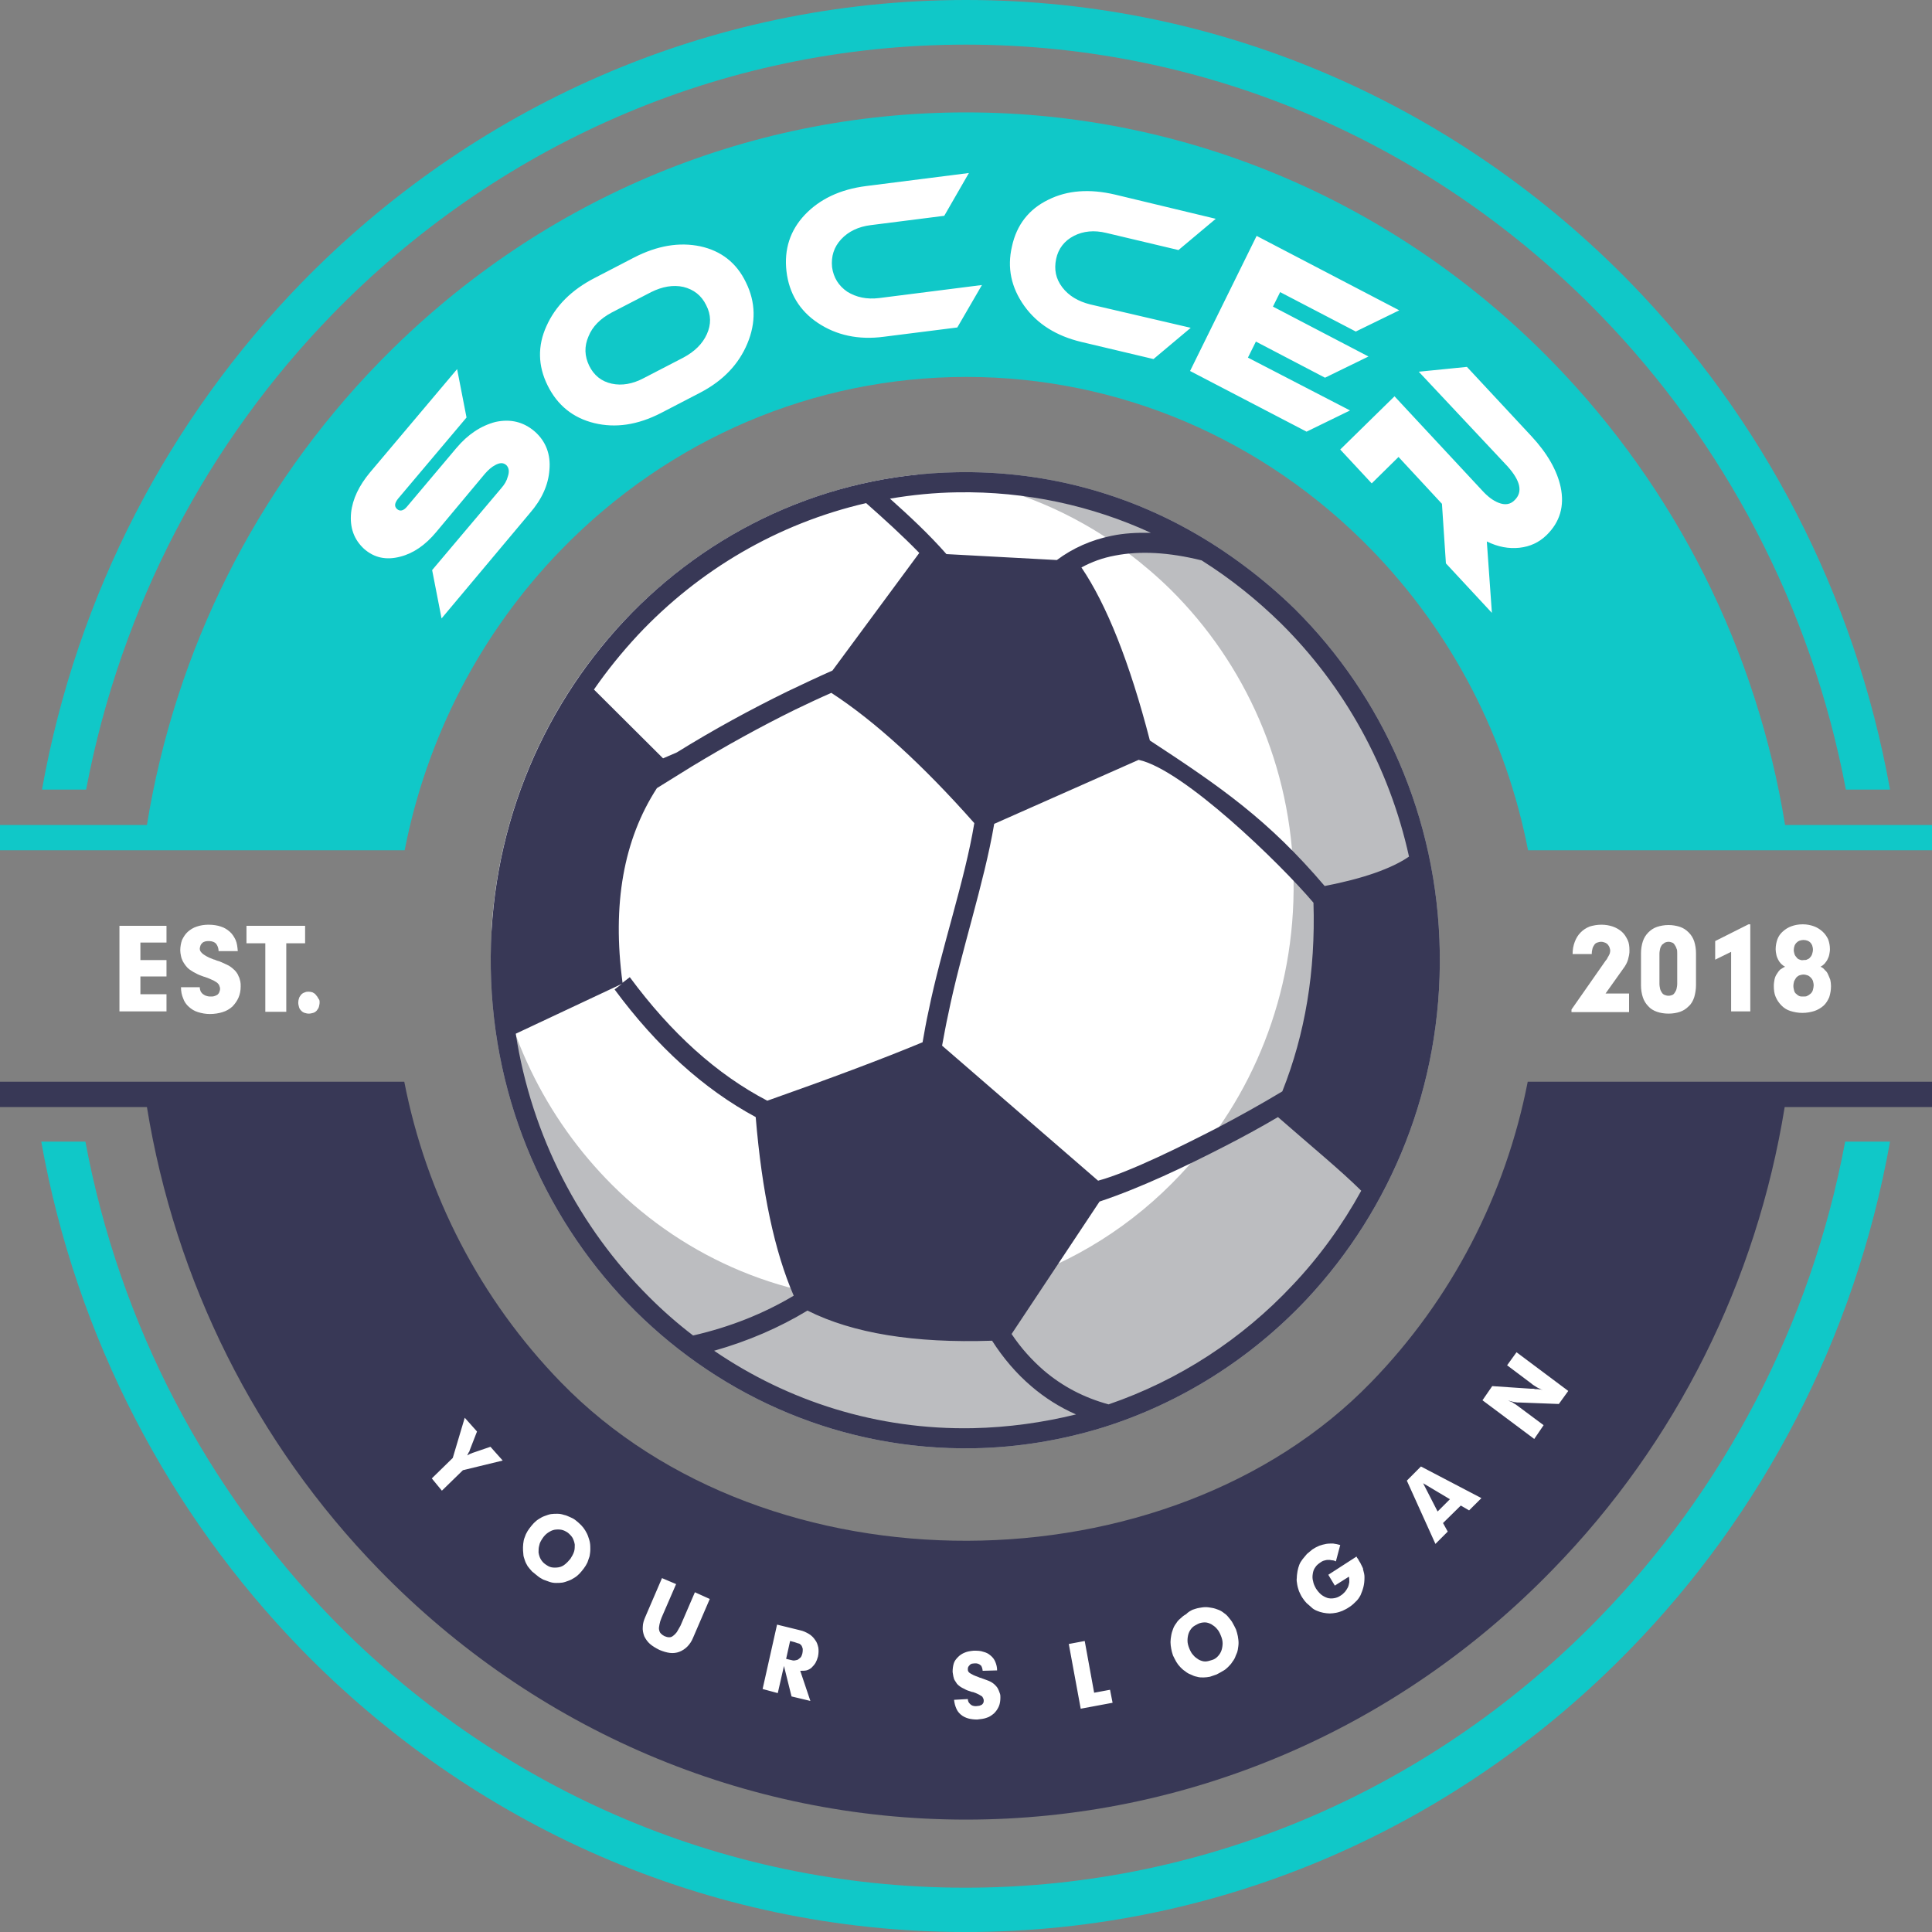 <svg width="40" height="40" viewBox="0 0 40 40" fill="none" xmlns="http://www.w3.org/2000/svg">
<rect x="0" y="0" width="40" height="40" fill="#808080" stroke="none"/>
<g clip-path="url(#clip0_274_193)">
<path fill-rule="evenodd" clip-rule="evenodd" d="M36.95 22.92C36.366 26.525 34.71 29.869 32.147 32.496C28.917 35.824 24.571 37.673 20 37.673C15.429 37.673 11.083 35.824 7.846 32.496C5.29 29.869 3.627 26.525 3.042 22.92H0V22.396H2.967H7.658H8.37C8.827 24.738 9.944 26.903 11.615 28.621C15.901 33.028 24.174 32.958 28.385 28.621C30.056 26.903 31.173 24.738 31.63 22.396H32.342H37.033H40V22.92H36.95Z" fill="#383856"/>
<path fill-rule="evenodd" clip-rule="evenodd" d="M7.846 7.504C11.083 4.176 15.421 2.327 20 2.327C24.571 2.327 28.917 4.176 32.154 7.504C34.71 10.131 36.373 13.475 36.958 17.08H40.008V17.604H37.04H32.349H31.637C31.18 15.262 30.064 13.097 28.393 11.379C26.16 9.083 23.162 7.804 20.008 7.804C16.853 7.804 13.855 9.083 11.622 11.379C9.951 13.097 8.835 15.262 8.378 17.604H7.666H2.967H0V17.08H3.042C3.627 13.475 5.29 10.131 7.846 7.504Z" fill="#10C8C8"/>
<path fill-rule="evenodd" clip-rule="evenodd" d="M36.958 20.015C36.928 20 36.898 19.977 36.875 19.954C36.853 19.931 36.83 19.9 36.815 19.869C36.8 19.838 36.785 19.807 36.778 19.769C36.77 19.73 36.763 19.692 36.763 19.653C36.763 19.576 36.778 19.507 36.8 19.445C36.823 19.384 36.86 19.33 36.913 19.284C36.965 19.237 37.025 19.199 37.093 19.176C37.16 19.152 37.235 19.137 37.325 19.137C37.407 19.137 37.482 19.152 37.55 19.176C37.617 19.199 37.677 19.237 37.73 19.284C37.782 19.33 37.819 19.384 37.849 19.445C37.872 19.507 37.887 19.576 37.887 19.653C37.887 19.692 37.879 19.73 37.872 19.769C37.864 19.807 37.849 19.838 37.834 19.869C37.819 19.9 37.797 19.923 37.774 19.954C37.752 19.977 37.722 20 37.692 20.015C37.73 20.031 37.76 20.054 37.782 20.085C37.812 20.108 37.834 20.139 37.849 20.177C37.864 20.208 37.879 20.247 37.894 20.285C37.902 20.323 37.909 20.37 37.909 20.416C37.909 20.501 37.894 20.578 37.872 20.647C37.842 20.716 37.804 20.778 37.752 20.824C37.7 20.87 37.632 20.909 37.565 20.932C37.49 20.955 37.407 20.971 37.317 20.971C37.227 20.971 37.145 20.955 37.07 20.932C36.995 20.909 36.935 20.87 36.883 20.817C36.83 20.763 36.793 20.709 36.763 20.639C36.733 20.57 36.725 20.493 36.725 20.408C36.725 20.362 36.733 20.316 36.74 20.277C36.748 20.239 36.763 20.2 36.785 20.169C36.808 20.131 36.83 20.1 36.853 20.077C36.89 20.054 36.92 20.031 36.958 20.015ZM37.34 20.632C37.37 20.632 37.4 20.632 37.422 20.616C37.445 20.609 37.467 20.585 37.49 20.57C37.512 20.547 37.527 20.524 37.535 20.493C37.542 20.462 37.55 20.431 37.55 20.401C37.55 20.37 37.542 20.339 37.535 20.308C37.527 20.285 37.512 20.262 37.49 20.239C37.467 20.216 37.445 20.2 37.422 20.193C37.4 20.185 37.37 20.177 37.34 20.177C37.31 20.177 37.28 20.185 37.257 20.193C37.235 20.2 37.212 20.216 37.19 20.239C37.175 20.262 37.16 20.285 37.145 20.316C37.138 20.347 37.13 20.378 37.13 20.416C37.13 20.447 37.138 20.478 37.145 20.508C37.153 20.539 37.167 20.562 37.19 20.578C37.212 20.601 37.235 20.616 37.257 20.624C37.28 20.632 37.302 20.632 37.34 20.632ZM37.34 19.877C37.37 19.877 37.4 19.877 37.422 19.861C37.445 19.854 37.467 19.838 37.482 19.815C37.497 19.8 37.512 19.776 37.52 19.746C37.527 19.723 37.535 19.692 37.535 19.661C37.535 19.63 37.527 19.599 37.52 19.576C37.512 19.553 37.497 19.53 37.482 19.515C37.467 19.499 37.445 19.484 37.422 19.476C37.4 19.468 37.37 19.461 37.34 19.461C37.31 19.461 37.28 19.468 37.257 19.476C37.235 19.484 37.212 19.499 37.19 19.522C37.175 19.538 37.16 19.561 37.153 19.584C37.145 19.607 37.138 19.638 37.138 19.669C37.138 19.7 37.145 19.723 37.153 19.753C37.16 19.776 37.175 19.8 37.197 19.823C37.212 19.846 37.235 19.861 37.265 19.869C37.28 19.877 37.31 19.884 37.34 19.877ZM35.841 20.948V19.707L35.511 19.869V19.484L36.201 19.137H36.238V20.94H35.841V20.948ZM35.114 20.393C35.114 20.485 35.099 20.57 35.077 20.647C35.054 20.716 35.017 20.786 34.964 20.832C34.912 20.886 34.852 20.924 34.785 20.948C34.717 20.971 34.635 20.986 34.545 20.986C34.455 20.986 34.372 20.971 34.305 20.948C34.237 20.924 34.17 20.886 34.125 20.832C34.073 20.778 34.035 20.716 34.013 20.647C33.99 20.578 33.975 20.493 33.975 20.401V19.738C33.975 19.646 33.99 19.561 34.013 19.491C34.035 19.422 34.073 19.36 34.125 19.307C34.178 19.253 34.237 19.214 34.305 19.191C34.372 19.168 34.455 19.152 34.545 19.152C34.635 19.152 34.717 19.168 34.785 19.191C34.852 19.214 34.912 19.253 34.964 19.307C35.017 19.36 35.054 19.422 35.077 19.491C35.099 19.561 35.114 19.646 35.114 19.738V20.393ZM34.357 19.746V20.37C34.357 20.408 34.365 20.447 34.372 20.478C34.38 20.508 34.395 20.532 34.41 20.555C34.425 20.578 34.447 20.593 34.47 20.601C34.492 20.609 34.515 20.616 34.545 20.616C34.575 20.616 34.597 20.609 34.62 20.601C34.642 20.593 34.657 20.578 34.672 20.555C34.687 20.532 34.702 20.508 34.71 20.478C34.717 20.447 34.725 20.408 34.725 20.37V19.738C34.725 19.7 34.725 19.661 34.71 19.638C34.702 19.607 34.687 19.584 34.672 19.561C34.657 19.538 34.642 19.522 34.62 19.515C34.597 19.507 34.575 19.499 34.545 19.499C34.515 19.499 34.492 19.507 34.47 19.515C34.447 19.53 34.432 19.545 34.41 19.561C34.395 19.584 34.38 19.607 34.372 19.638C34.365 19.676 34.357 19.707 34.357 19.746ZM32.536 20.948V20.901L33.241 19.892C33.263 19.869 33.278 19.846 33.286 19.823C33.301 19.8 33.308 19.784 33.316 19.769C33.323 19.753 33.331 19.738 33.331 19.73C33.331 19.715 33.338 19.7 33.338 19.692C33.338 19.661 33.331 19.638 33.323 19.615C33.316 19.592 33.301 19.576 33.286 19.553C33.271 19.538 33.248 19.522 33.226 19.515C33.203 19.507 33.181 19.499 33.151 19.499C33.121 19.499 33.091 19.507 33.069 19.515C33.046 19.522 33.024 19.538 33.009 19.561C32.994 19.584 32.979 19.607 32.971 19.638C32.964 19.669 32.956 19.7 32.956 19.738V19.753H32.559C32.559 19.661 32.574 19.576 32.604 19.499C32.634 19.422 32.671 19.36 32.724 19.307C32.776 19.253 32.836 19.214 32.911 19.183C32.986 19.16 33.069 19.145 33.158 19.145C33.241 19.145 33.323 19.16 33.391 19.183C33.458 19.206 33.526 19.245 33.578 19.291C33.631 19.337 33.668 19.399 33.698 19.461C33.728 19.522 33.736 19.599 33.736 19.676C33.736 19.707 33.736 19.738 33.728 19.776C33.721 19.807 33.713 19.838 33.706 19.869C33.698 19.9 33.683 19.931 33.668 19.961C33.653 19.992 33.631 20.023 33.608 20.054L33.241 20.57H33.728V20.955H32.536V20.948ZM6.617 20.755C6.617 20.786 6.609 20.817 6.602 20.847C6.594 20.878 6.572 20.901 6.557 20.924C6.534 20.948 6.512 20.963 6.482 20.971C6.452 20.978 6.429 20.986 6.392 20.986C6.362 20.986 6.332 20.978 6.309 20.971C6.28 20.963 6.257 20.948 6.235 20.924C6.212 20.901 6.197 20.878 6.19 20.847C6.182 20.817 6.175 20.794 6.175 20.755C6.175 20.724 6.182 20.693 6.19 20.67C6.197 20.639 6.22 20.616 6.235 20.593C6.257 20.57 6.28 20.555 6.309 20.547C6.339 20.532 6.362 20.532 6.392 20.532C6.422 20.532 6.452 20.539 6.474 20.547C6.504 20.562 6.527 20.578 6.542 20.601C6.564 20.624 6.579 20.647 6.594 20.678C6.617 20.701 6.617 20.724 6.617 20.755ZM5.493 20.948V19.53H5.103V19.168H6.317V19.53H5.927V20.948H5.493ZM4.136 20.439C4.136 20.47 4.144 20.501 4.151 20.516C4.159 20.539 4.174 20.555 4.196 20.578C4.219 20.593 4.241 20.609 4.264 20.616C4.286 20.624 4.316 20.632 4.354 20.632C4.384 20.632 4.414 20.632 4.436 20.624C4.459 20.616 4.481 20.609 4.504 20.593C4.519 20.578 4.534 20.562 4.541 20.539C4.549 20.516 4.556 20.501 4.556 20.47C4.556 20.447 4.549 20.431 4.541 20.408C4.534 20.385 4.519 20.37 4.504 20.354C4.489 20.339 4.459 20.323 4.421 20.3C4.384 20.285 4.339 20.262 4.279 20.239C4.271 20.239 4.264 20.239 4.256 20.231C4.249 20.231 4.241 20.223 4.226 20.223C4.159 20.2 4.099 20.177 4.046 20.146C3.994 20.123 3.957 20.092 3.919 20.069C3.889 20.046 3.867 20.023 3.844 19.992C3.822 19.961 3.799 19.931 3.784 19.9C3.769 19.869 3.754 19.831 3.747 19.792C3.739 19.753 3.732 19.715 3.732 19.676C3.732 19.599 3.747 19.522 3.769 19.461C3.799 19.399 3.837 19.337 3.889 19.291C3.942 19.245 4.002 19.206 4.076 19.183C4.144 19.16 4.226 19.145 4.316 19.145C4.414 19.145 4.504 19.16 4.571 19.183C4.646 19.206 4.706 19.245 4.758 19.291C4.811 19.337 4.848 19.399 4.878 19.461C4.908 19.53 4.916 19.607 4.923 19.692H4.526C4.526 19.661 4.519 19.63 4.511 19.607C4.504 19.584 4.489 19.561 4.474 19.538C4.459 19.522 4.436 19.507 4.414 19.499C4.391 19.491 4.361 19.484 4.331 19.484C4.301 19.484 4.279 19.484 4.249 19.491C4.226 19.499 4.204 19.507 4.189 19.522C4.174 19.538 4.159 19.553 4.151 19.576C4.144 19.599 4.136 19.622 4.136 19.646C4.136 19.684 4.159 19.715 4.204 19.753C4.249 19.784 4.309 19.823 4.399 19.854C4.414 19.861 4.429 19.869 4.444 19.869C4.459 19.877 4.466 19.877 4.481 19.884C4.489 19.884 4.489 19.892 4.504 19.892C4.511 19.892 4.519 19.9 4.534 19.9C4.608 19.931 4.676 19.961 4.736 19.992C4.788 20.023 4.833 20.062 4.863 20.092C4.886 20.116 4.901 20.139 4.916 20.162C4.931 20.185 4.938 20.216 4.953 20.239C4.961 20.262 4.968 20.293 4.976 20.323C4.983 20.354 4.983 20.385 4.983 20.424C4.983 20.508 4.968 20.585 4.938 20.655C4.908 20.724 4.863 20.786 4.811 20.84C4.751 20.894 4.683 20.932 4.608 20.955C4.534 20.978 4.444 20.994 4.346 20.994C4.256 20.994 4.174 20.978 4.099 20.955C4.024 20.932 3.964 20.894 3.912 20.847C3.859 20.801 3.814 20.739 3.792 20.67C3.762 20.601 3.747 20.524 3.747 20.439H4.136ZM2.473 20.948V19.168H3.447V19.515H2.907V19.877H3.447V20.216H2.907V20.585H3.447V20.94H2.473V20.948Z" fill="white"/>
<path fill-rule="evenodd" clip-rule="evenodd" d="M31.765 29.792L30.693 28.991L30.895 28.698L31.69 28.752C31.705 28.752 31.72 28.752 31.735 28.752C31.75 28.752 31.765 28.752 31.78 28.76C31.787 28.76 31.795 28.76 31.802 28.76C31.81 28.76 31.817 28.76 31.825 28.76C31.847 28.76 31.87 28.767 31.885 28.767C31.907 28.767 31.922 28.775 31.945 28.783C31.922 28.775 31.9 28.76 31.877 28.752C31.855 28.744 31.832 28.729 31.817 28.721C31.795 28.706 31.78 28.698 31.757 28.683C31.735 28.667 31.72 28.66 31.705 28.644L31.203 28.267L31.398 27.997L32.469 28.798L32.274 29.068L31.457 29.037C31.442 29.037 31.427 29.037 31.413 29.037C31.398 29.037 31.375 29.029 31.36 29.029C31.353 29.029 31.338 29.029 31.33 29.022C31.323 29.022 31.308 29.022 31.3 29.014C31.285 29.014 31.278 29.014 31.263 29.006C31.255 29.006 31.24 28.998 31.225 28.998C31.248 29.006 31.263 29.014 31.285 29.022C31.308 29.029 31.323 29.037 31.338 29.052C31.353 29.06 31.375 29.076 31.39 29.083C31.405 29.099 31.427 29.106 31.442 29.122L31.959 29.507L31.765 29.792ZM29.764 31.294L30.019 31.04L29.464 30.709L29.764 31.294ZM29.719 31.965L29.127 30.655L29.419 30.362L30.671 31.017L30.416 31.271L30.244 31.171L29.876 31.533L29.974 31.71L29.719 31.965ZM27.658 32.327C27.628 32.311 27.606 32.304 27.576 32.304C27.546 32.296 27.523 32.296 27.493 32.296C27.463 32.296 27.441 32.304 27.411 32.311C27.381 32.319 27.359 32.334 27.336 32.35C27.291 32.381 27.254 32.411 27.231 32.45C27.201 32.489 27.186 32.535 27.179 32.589C27.171 32.635 27.171 32.689 27.186 32.735C27.194 32.789 27.216 32.835 27.246 32.889C27.276 32.935 27.314 32.981 27.351 33.012C27.389 33.043 27.433 33.066 27.478 33.082C27.523 33.097 27.576 33.097 27.621 33.089C27.666 33.082 27.711 33.066 27.756 33.035C27.793 33.012 27.816 32.989 27.846 32.958C27.868 32.928 27.891 32.897 27.906 32.866C27.921 32.835 27.928 32.797 27.936 32.758C27.936 32.72 27.936 32.681 27.928 32.643L27.636 32.828L27.501 32.604L28.085 32.227C28.085 32.234 28.093 32.234 28.093 32.242C28.093 32.25 28.1 32.257 28.108 32.265C28.115 32.273 28.115 32.281 28.123 32.288C28.13 32.296 28.13 32.296 28.13 32.304C28.145 32.327 28.153 32.342 28.168 32.365C28.175 32.388 28.19 32.404 28.198 32.427C28.205 32.434 28.205 32.45 28.213 32.458C28.22 32.465 28.22 32.481 28.22 32.489C28.228 32.519 28.235 32.55 28.243 32.581C28.25 32.612 28.25 32.635 28.25 32.666C28.25 32.735 28.243 32.797 28.228 32.858C28.213 32.92 28.19 32.974 28.168 33.028C28.138 33.082 28.108 33.128 28.063 33.166C28.018 33.213 27.973 33.251 27.921 33.282C27.876 33.313 27.838 33.328 27.793 33.351C27.748 33.367 27.711 33.382 27.666 33.39C27.621 33.398 27.576 33.405 27.531 33.405C27.486 33.405 27.441 33.398 27.396 33.39C27.351 33.382 27.306 33.367 27.269 33.351C27.231 33.336 27.186 33.313 27.156 33.282C27.119 33.251 27.089 33.22 27.051 33.19C27.021 33.159 26.991 33.12 26.961 33.074C26.931 33.028 26.916 32.989 26.894 32.943C26.879 32.897 26.864 32.851 26.857 32.804C26.849 32.758 26.841 32.712 26.849 32.666C26.849 32.619 26.857 32.573 26.864 32.527C26.872 32.481 26.887 32.434 26.901 32.396C26.916 32.358 26.939 32.319 26.969 32.281C26.999 32.242 27.029 32.211 27.059 32.173C27.096 32.142 27.134 32.111 27.171 32.08C27.216 32.049 27.261 32.026 27.314 32.003C27.359 31.988 27.411 31.972 27.456 31.965C27.501 31.957 27.553 31.957 27.598 31.957C27.651 31.965 27.696 31.972 27.748 31.988L27.658 32.327ZM24.691 33.328C24.736 33.313 24.781 33.297 24.826 33.29C24.871 33.282 24.916 33.274 24.961 33.274C25.006 33.274 25.051 33.282 25.096 33.29C25.14 33.297 25.186 33.313 25.223 33.328C25.268 33.344 25.305 33.367 25.343 33.398C25.38 33.421 25.41 33.452 25.44 33.49C25.47 33.529 25.5 33.559 25.523 33.606C25.545 33.644 25.568 33.69 25.59 33.736C25.605 33.783 25.62 33.829 25.628 33.875C25.635 33.921 25.643 33.968 25.643 34.014C25.643 34.06 25.635 34.106 25.628 34.153C25.62 34.199 25.605 34.237 25.583 34.283C25.568 34.33 25.545 34.368 25.515 34.407C25.493 34.445 25.463 34.476 25.425 34.515C25.395 34.545 25.358 34.576 25.313 34.599C25.275 34.623 25.23 34.646 25.186 34.669C25.14 34.684 25.096 34.7 25.051 34.715C25.006 34.723 24.961 34.73 24.916 34.73C24.871 34.73 24.826 34.73 24.781 34.715C24.736 34.707 24.698 34.692 24.653 34.669C24.608 34.653 24.571 34.63 24.534 34.599C24.496 34.576 24.466 34.545 24.436 34.515C24.406 34.484 24.376 34.445 24.354 34.407C24.331 34.368 24.309 34.322 24.286 34.276C24.271 34.23 24.256 34.183 24.249 34.137C24.241 34.091 24.234 34.045 24.234 33.998C24.234 33.952 24.241 33.906 24.249 33.86C24.256 33.814 24.271 33.767 24.286 33.729C24.301 33.683 24.324 33.644 24.354 33.606C24.376 33.567 24.406 33.536 24.444 33.505C24.474 33.475 24.511 33.444 24.556 33.421C24.601 33.374 24.646 33.351 24.691 33.328ZM25.096 34.368C25.148 34.353 25.186 34.322 25.215 34.291C25.245 34.26 25.275 34.214 25.29 34.168C25.305 34.122 25.313 34.068 25.313 34.022C25.313 33.968 25.298 33.914 25.275 33.86C25.253 33.806 25.23 33.76 25.193 33.721C25.163 33.683 25.118 33.652 25.081 33.629C25.036 33.606 24.991 33.59 24.946 33.59C24.901 33.59 24.848 33.598 24.803 33.621C24.758 33.644 24.713 33.667 24.683 33.698C24.653 33.729 24.623 33.775 24.608 33.821C24.593 33.867 24.586 33.914 24.586 33.968C24.586 34.022 24.601 34.075 24.623 34.13C24.646 34.183 24.668 34.23 24.706 34.268C24.736 34.307 24.781 34.337 24.818 34.361C24.863 34.384 24.908 34.399 24.953 34.399C24.998 34.399 25.043 34.384 25.096 34.368ZM22.375 35.377L22.128 34.037L22.458 33.975L22.653 35.046L22.982 34.985L23.035 35.254L22.375 35.377ZM20.038 35.177C20.038 35.2 20.045 35.224 20.052 35.239C20.06 35.254 20.075 35.27 20.09 35.285C20.105 35.3 20.12 35.308 20.142 35.316C20.165 35.324 20.187 35.324 20.21 35.324C20.232 35.324 20.255 35.316 20.277 35.316C20.3 35.308 20.315 35.3 20.33 35.293C20.345 35.277 20.352 35.27 20.36 35.254C20.367 35.239 20.367 35.224 20.367 35.2C20.367 35.185 20.36 35.169 20.352 35.154C20.345 35.139 20.337 35.123 20.322 35.116C20.307 35.108 20.285 35.093 20.255 35.077C20.225 35.062 20.187 35.046 20.142 35.031C20.135 35.031 20.135 35.031 20.127 35.031C20.12 35.031 20.112 35.023 20.105 35.023C20.052 35.008 20.008 34.992 19.97 34.969C19.933 34.954 19.895 34.931 19.873 34.915C19.85 34.9 19.828 34.877 19.813 34.861C19.798 34.838 19.783 34.815 19.768 34.792C19.753 34.769 19.745 34.738 19.738 34.707C19.73 34.676 19.73 34.646 19.723 34.615C19.723 34.553 19.73 34.499 19.745 34.445C19.76 34.391 19.79 34.353 19.835 34.307C19.873 34.268 19.918 34.237 19.977 34.214C20.03 34.191 20.09 34.183 20.157 34.176C20.232 34.176 20.3 34.176 20.36 34.199C20.42 34.214 20.465 34.237 20.509 34.276C20.555 34.314 20.584 34.353 20.607 34.407C20.629 34.461 20.644 34.515 20.644 34.584L20.345 34.592C20.345 34.569 20.337 34.545 20.33 34.522C20.322 34.499 20.315 34.484 20.3 34.476C20.285 34.461 20.27 34.453 20.247 34.445C20.225 34.438 20.21 34.438 20.18 34.438C20.157 34.438 20.135 34.445 20.12 34.445C20.105 34.453 20.082 34.461 20.075 34.476C20.06 34.492 20.052 34.499 20.045 34.515C20.038 34.53 20.038 34.545 20.038 34.569C20.038 34.599 20.052 34.623 20.09 34.646C20.127 34.669 20.172 34.692 20.24 34.715C20.255 34.723 20.262 34.723 20.277 34.73C20.285 34.738 20.3 34.738 20.307 34.738C20.307 34.738 20.315 34.738 20.322 34.746C20.33 34.746 20.337 34.754 20.345 34.754C20.405 34.777 20.457 34.792 20.502 34.815C20.547 34.838 20.577 34.861 20.607 34.892C20.622 34.908 20.637 34.923 20.652 34.946C20.659 34.962 20.674 34.985 20.682 35.008C20.689 35.031 20.697 35.046 20.704 35.069C20.712 35.093 20.712 35.116 20.712 35.146C20.712 35.208 20.704 35.27 20.682 35.324C20.659 35.377 20.629 35.424 20.584 35.47C20.54 35.508 20.487 35.547 20.435 35.562C20.375 35.586 20.307 35.593 20.232 35.601C20.165 35.601 20.097 35.593 20.045 35.578C19.992 35.562 19.94 35.539 19.895 35.501C19.85 35.462 19.82 35.424 19.798 35.37C19.775 35.316 19.76 35.262 19.753 35.193L20.038 35.177ZM15.789 34.969L16.088 33.636L16.561 33.752C16.635 33.767 16.695 33.798 16.748 33.829C16.8 33.86 16.845 33.906 16.875 33.952C16.913 33.998 16.928 34.052 16.943 34.114C16.95 34.168 16.95 34.23 16.935 34.299C16.92 34.353 16.905 34.391 16.883 34.43C16.86 34.468 16.83 34.499 16.8 34.53C16.77 34.553 16.733 34.576 16.695 34.584C16.658 34.592 16.613 34.592 16.568 34.592L16.778 35.216L16.388 35.123L16.231 34.492L16.103 35.054L15.789 34.969ZM16.448 33.998L16.358 33.975L16.276 34.345L16.373 34.368C16.403 34.376 16.433 34.384 16.463 34.376C16.493 34.368 16.515 34.368 16.53 34.353C16.553 34.337 16.568 34.322 16.583 34.307C16.598 34.283 16.605 34.26 16.613 34.23C16.62 34.199 16.62 34.176 16.62 34.145C16.62 34.122 16.605 34.099 16.598 34.075C16.583 34.06 16.568 34.037 16.546 34.029C16.508 34.022 16.478 34.006 16.448 33.998ZM13.998 32.797L13.698 33.49C13.675 33.544 13.661 33.59 13.653 33.636C13.646 33.675 13.638 33.713 13.646 33.744C13.653 33.775 13.661 33.798 13.683 33.821C13.706 33.844 13.728 33.86 13.758 33.875C13.795 33.891 13.825 33.898 13.855 33.898C13.885 33.898 13.908 33.891 13.938 33.867C13.96 33.852 13.99 33.821 14.013 33.791C14.035 33.752 14.058 33.713 14.088 33.66L14.387 32.966L14.695 33.105L14.35 33.906C14.32 33.983 14.275 34.045 14.23 34.091C14.185 34.137 14.125 34.176 14.065 34.199C14.005 34.222 13.938 34.23 13.87 34.222C13.803 34.214 13.728 34.191 13.653 34.16C13.578 34.122 13.511 34.083 13.458 34.037C13.406 33.991 13.368 33.937 13.338 33.875C13.316 33.814 13.301 33.744 13.308 33.683C13.308 33.613 13.331 33.544 13.361 33.475L13.706 32.673L13.998 32.797ZM11.922 31.479C11.96 31.51 11.997 31.541 12.034 31.579C12.064 31.61 12.094 31.649 12.117 31.687C12.139 31.726 12.162 31.764 12.177 31.811C12.192 31.857 12.207 31.895 12.214 31.942C12.222 31.988 12.222 32.034 12.222 32.08C12.222 32.126 12.214 32.173 12.207 32.219C12.192 32.265 12.177 32.311 12.162 32.35C12.139 32.396 12.117 32.434 12.087 32.473C12.057 32.512 12.027 32.55 11.997 32.581C11.967 32.612 11.93 32.643 11.892 32.666C11.855 32.689 11.817 32.712 11.772 32.727C11.727 32.743 11.69 32.758 11.645 32.766C11.6 32.773 11.555 32.773 11.51 32.773C11.465 32.773 11.42 32.766 11.375 32.75C11.33 32.735 11.293 32.72 11.248 32.704C11.203 32.681 11.165 32.658 11.128 32.627C11.09 32.596 11.053 32.566 11.015 32.535C10.985 32.504 10.955 32.465 10.925 32.427C10.903 32.388 10.88 32.35 10.866 32.304C10.851 32.257 10.835 32.219 10.835 32.173C10.828 32.126 10.828 32.08 10.828 32.034C10.828 31.988 10.835 31.942 10.843 31.895C10.851 31.849 10.873 31.811 10.888 31.764C10.91 31.718 10.933 31.68 10.963 31.641C10.993 31.602 11.023 31.564 11.053 31.533C11.083 31.502 11.12 31.471 11.158 31.448C11.195 31.425 11.233 31.402 11.278 31.387C11.323 31.371 11.36 31.356 11.405 31.348C11.45 31.341 11.495 31.341 11.54 31.341C11.585 31.341 11.63 31.348 11.675 31.364C11.72 31.371 11.765 31.395 11.802 31.41C11.84 31.425 11.885 31.448 11.922 31.479ZM11.293 32.388C11.338 32.419 11.375 32.442 11.42 32.45C11.465 32.458 11.51 32.458 11.562 32.45C11.615 32.442 11.66 32.419 11.697 32.388C11.735 32.358 11.772 32.319 11.81 32.273C11.84 32.227 11.87 32.173 11.885 32.126C11.9 32.08 11.9 32.026 11.9 31.98C11.892 31.926 11.877 31.887 11.855 31.841C11.832 31.803 11.795 31.764 11.757 31.733C11.712 31.703 11.667 31.68 11.622 31.672C11.577 31.664 11.532 31.664 11.48 31.672C11.435 31.68 11.39 31.703 11.345 31.733C11.3 31.764 11.263 31.803 11.233 31.849C11.203 31.895 11.173 31.942 11.165 31.995C11.15 32.042 11.15 32.096 11.15 32.142C11.158 32.196 11.173 32.242 11.195 32.281C11.218 32.319 11.248 32.358 11.293 32.388ZM8.94 30.609L9.374 30.185L9.622 29.353L9.876 29.638L9.726 30.023C9.726 30.031 9.719 30.039 9.719 30.046C9.719 30.054 9.711 30.062 9.704 30.069C9.704 30.077 9.697 30.077 9.697 30.085C9.697 30.093 9.689 30.093 9.689 30.1C9.689 30.108 9.682 30.108 9.682 30.116C9.682 30.123 9.674 30.123 9.674 30.131C9.682 30.131 9.697 30.123 9.704 30.116C9.711 30.108 9.726 30.108 9.734 30.1C9.741 30.1 9.749 30.093 9.756 30.093C9.764 30.093 9.771 30.085 9.771 30.085L10.154 29.954L10.408 30.239L9.584 30.439L9.149 30.863L8.94 30.609Z" fill="white"/>
<path fill-rule="evenodd" clip-rule="evenodd" d="M19.813 9.777C21.551 9.746 23.192 10.177 24.616 10.971C25.395 11.402 26.175 11.988 26.811 12.612C28.617 14.407 29.764 16.918 29.809 19.707C29.854 22.496 28.797 25.038 27.051 26.903C25.89 28.136 24.436 29.052 22.84 29.553C21.986 29.815 21.087 29.969 20.157 29.985C17.445 30.031 14.972 28.945 13.159 27.149C11.353 25.354 10.206 22.843 10.161 20.054C10.116 17.265 11.173 14.723 12.919 12.858C14.657 11.002 17.1 9.823 19.813 9.777Z" fill="#BCBDC0"/>
<path fill-rule="evenodd" clip-rule="evenodd" d="M10.176 19.253C10.326 16.78 11.338 14.538 12.919 12.858C14.5 11.179 16.635 10.062 19.033 9.823C20.24 9.908 21.371 10.254 22.383 10.817C23.042 11.179 23.702 11.68 24.241 12.211C25.777 13.736 26.744 15.855 26.782 18.22C26.819 20.585 25.927 22.743 24.444 24.314C23.462 25.362 22.233 26.14 20.877 26.564C20.157 26.787 19.393 26.918 18.599 26.934C16.298 26.972 14.2 26.055 12.671 24.53C11.3 23.159 10.378 21.317 10.176 19.253Z" fill="white"/>
<path fill-rule="evenodd" clip-rule="evenodd" d="M18.426 10.324C18.831 10.686 19.236 11.063 19.595 11.472L21.881 11.595C22.211 11.348 22.593 11.179 23.012 11.094C23.267 11.04 23.537 11.025 23.829 11.032C22.608 10.47 21.244 10.169 19.82 10.193C19.348 10.2 18.884 10.246 18.426 10.324ZM26.459 23.128C26.092 23.344 25.725 23.544 25.35 23.736C24.541 24.152 23.619 24.592 22.765 24.877L20.944 27.619C21.139 27.912 21.364 28.159 21.611 28.374C22.001 28.706 22.443 28.937 22.952 29.076C24.414 28.575 25.718 27.72 26.759 26.61C27.314 26.025 27.793 25.362 28.183 24.653C27.756 24.23 27.209 23.783 26.459 23.128ZM27.426 18.344C28.228 18.189 28.812 17.982 29.172 17.735C28.76 15.863 27.823 14.199 26.527 12.912C26.025 12.419 25.478 11.98 24.878 11.602C24.196 11.433 23.604 11.402 23.087 11.502C22.832 11.549 22.6 11.633 22.39 11.749C22.907 12.511 23.387 13.706 23.807 15.331C25.29 16.302 26.265 16.98 27.426 18.344ZM16.718 27.134C16.133 27.488 15.489 27.766 14.785 27.966C16.321 29.014 18.164 29.607 20.142 29.569C20.877 29.553 21.589 29.453 22.278 29.284C21.941 29.137 21.626 28.937 21.349 28.698C21.042 28.436 20.772 28.12 20.54 27.758C18.921 27.812 17.655 27.604 16.718 27.134ZM14.35 27.65C15.122 27.473 15.811 27.196 16.433 26.826C16.036 25.909 15.774 24.676 15.646 23.128C14.575 22.55 13.601 21.672 12.724 20.485L12.874 20.37L10.678 21.402C11.008 23.529 12.005 25.424 13.436 26.849C13.72 27.134 14.028 27.404 14.35 27.65ZM20.584 17.057L23.574 15.732C24.489 15.925 26.489 17.858 27.194 18.69C27.239 20.108 27.021 21.41 26.549 22.596C26.1 22.866 25.643 23.12 25.171 23.367C24.541 23.69 23.395 24.268 22.735 24.445L19.505 21.649C19.543 21.448 19.58 21.233 19.633 20.994C19.895 19.707 20.375 18.29 20.584 17.057ZM14.32 15.871L13.601 16.317C12.911 17.381 12.671 18.721 12.889 20.347L13.039 20.231C13.893 21.387 14.837 22.242 15.886 22.789C17.175 22.334 18.247 21.934 19.101 21.579C19.138 21.371 19.176 21.148 19.228 20.917C19.483 19.661 19.977 18.228 20.172 17.042C19.101 15.832 18.112 14.931 17.212 14.345C16.965 14.453 16.718 14.569 16.463 14.692C15.744 15.046 15.032 15.439 14.32 15.871ZM13.728 15.701L14.013 15.578C14.77 15.108 15.534 14.692 16.306 14.314C16.613 14.168 16.92 14.022 17.235 13.883L19.033 11.448C18.681 11.086 18.306 10.747 17.932 10.416C16.096 10.84 14.47 11.803 13.211 13.143C12.881 13.498 12.574 13.875 12.297 14.276L13.728 15.701ZM19.813 9.777C21.551 9.746 23.192 10.177 24.616 10.971C25.395 11.402 26.175 11.988 26.811 12.612C28.617 14.407 29.764 16.918 29.809 19.707C29.854 22.496 28.797 25.038 27.051 26.903C25.89 28.136 24.436 29.052 22.84 29.553C21.986 29.815 21.087 29.969 20.157 29.985C17.445 30.031 14.972 28.945 13.159 27.149C11.353 25.354 10.206 22.843 10.161 20.054C10.116 17.265 11.173 14.723 12.919 12.858C14.657 11.002 17.1 9.823 19.813 9.777Z" fill="#383856"/>
<path fill-rule="evenodd" clip-rule="evenodd" d="M30.888 12.689L29.936 11.664L29.854 10.431L28.955 9.461L28.4 10.008L27.748 9.307L28.872 8.205L30.693 10.162C30.806 10.285 30.91 10.362 31.023 10.408C31.158 10.462 31.27 10.447 31.36 10.354C31.532 10.185 31.48 9.954 31.21 9.653L29.374 7.696L30.371 7.596L31.705 9.029C32.035 9.384 32.237 9.738 32.312 10.085C32.394 10.478 32.297 10.809 32.02 11.079C31.862 11.233 31.675 11.317 31.457 11.341C31.24 11.364 31.015 11.325 30.783 11.21L30.888 12.689ZM27.951 8.498L27.051 8.937L24.639 7.681L26.017 4.884L28.97 6.425L28.07 6.864L26.504 6.048L26.355 6.348L28.333 7.381L27.433 7.82L26.002 7.072L25.837 7.404L27.951 8.498ZM24.653 6.787L23.882 7.434L22.39 7.08C21.873 6.957 21.476 6.71 21.206 6.333C20.937 5.955 20.847 5.547 20.952 5.1C21.049 4.653 21.304 4.33 21.701 4.137C22.098 3.937 22.563 3.906 23.087 4.029L25.171 4.53L24.399 5.177L22.907 4.823C22.653 4.761 22.428 4.784 22.233 4.884C22.038 4.985 21.911 5.146 21.866 5.362C21.821 5.578 21.858 5.77 21.993 5.948C22.128 6.125 22.323 6.24 22.57 6.302L24.653 6.787ZM20.33 5.901L19.82 6.78L18.299 6.972C17.774 7.042 17.317 6.941 16.935 6.687C16.553 6.433 16.336 6.071 16.283 5.616C16.231 5.162 16.358 4.769 16.665 4.445C16.973 4.122 17.392 3.921 17.932 3.852L20.06 3.582L19.55 4.468L18.029 4.661C17.774 4.692 17.565 4.792 17.415 4.954C17.265 5.116 17.205 5.308 17.227 5.532C17.257 5.747 17.362 5.917 17.542 6.04C17.73 6.156 17.947 6.202 18.202 6.171L20.33 5.901ZM13.481 6.048L12.664 6.471C12.432 6.595 12.267 6.757 12.184 6.965C12.094 7.173 12.102 7.373 12.199 7.573C12.297 7.773 12.454 7.897 12.664 7.943C12.874 7.989 13.098 7.951 13.331 7.827L14.148 7.404C14.38 7.28 14.545 7.119 14.635 6.918C14.725 6.718 14.725 6.518 14.62 6.317C14.522 6.117 14.365 5.994 14.148 5.94C13.938 5.894 13.713 5.932 13.481 6.048ZM15.444 5.847C15.646 6.256 15.654 6.679 15.474 7.111C15.294 7.542 14.972 7.881 14.5 8.128L13.683 8.552C13.204 8.798 12.746 8.867 12.304 8.76C11.862 8.652 11.54 8.39 11.338 7.981C11.135 7.573 11.128 7.157 11.315 6.749C11.502 6.333 11.832 6.002 12.312 5.755L13.129 5.331C13.608 5.085 14.065 5.008 14.5 5.1C14.927 5.193 15.249 5.439 15.444 5.847ZM9.464 7.642L9.659 8.644L8.243 10.323C8.168 10.416 8.16 10.485 8.22 10.539C8.28 10.593 8.355 10.578 8.43 10.485L9.449 9.276C9.689 8.991 9.959 8.814 10.258 8.736C10.573 8.667 10.843 8.736 11.075 8.937C11.3 9.137 11.405 9.407 11.375 9.73C11.353 10.039 11.218 10.339 10.97 10.624L9.142 12.804L8.947 11.803L10.378 10.108C10.446 10.031 10.491 9.954 10.513 9.869C10.551 9.761 10.536 9.684 10.483 9.63C10.423 9.576 10.348 9.576 10.251 9.63C10.176 9.669 10.109 9.73 10.041 9.807L9.03 11.017C8.805 11.287 8.558 11.456 8.288 11.525C7.996 11.602 7.748 11.549 7.538 11.364C7.329 11.171 7.239 10.925 7.269 10.616C7.299 10.331 7.434 10.054 7.658 9.784L9.464 7.642Z" fill="white"/>
<path d="M39.131 23.636C38.404 27.704 36.486 31.34 33.751 34.145C30.229 37.766 25.365 40 19.992 40C14.62 40 9.756 37.758 6.235 34.145C3.507 31.34 1.581 27.704 0.854 23.636H1.768C2.48 27.45 4.301 30.855 6.864 33.498C10.221 36.949 14.86 39.083 19.985 39.083C25.11 39.083 29.749 36.949 33.106 33.498C35.669 30.863 37.49 27.45 38.202 23.636H39.131ZM20 0C25.373 0 30.236 2.242 33.758 5.855C36.486 8.659 38.404 12.288 39.131 16.348H38.217C37.497 12.542 35.684 9.145 33.121 6.51C29.764 3.059 25.125 0.924 20 0.924C14.874 0.924 10.236 3.059 6.879 6.51C4.316 9.145 2.503 12.542 1.783 16.348H0.869C1.596 12.288 3.514 8.659 6.242 5.855C9.764 2.242 14.627 0 20 0Z" fill="#10C8C8"/>
</g>
<defs>
<clipPath id="clip0_274_193">
<rect width="40" height="40" fill="white"/>
</clipPath>
</defs>
</svg>
